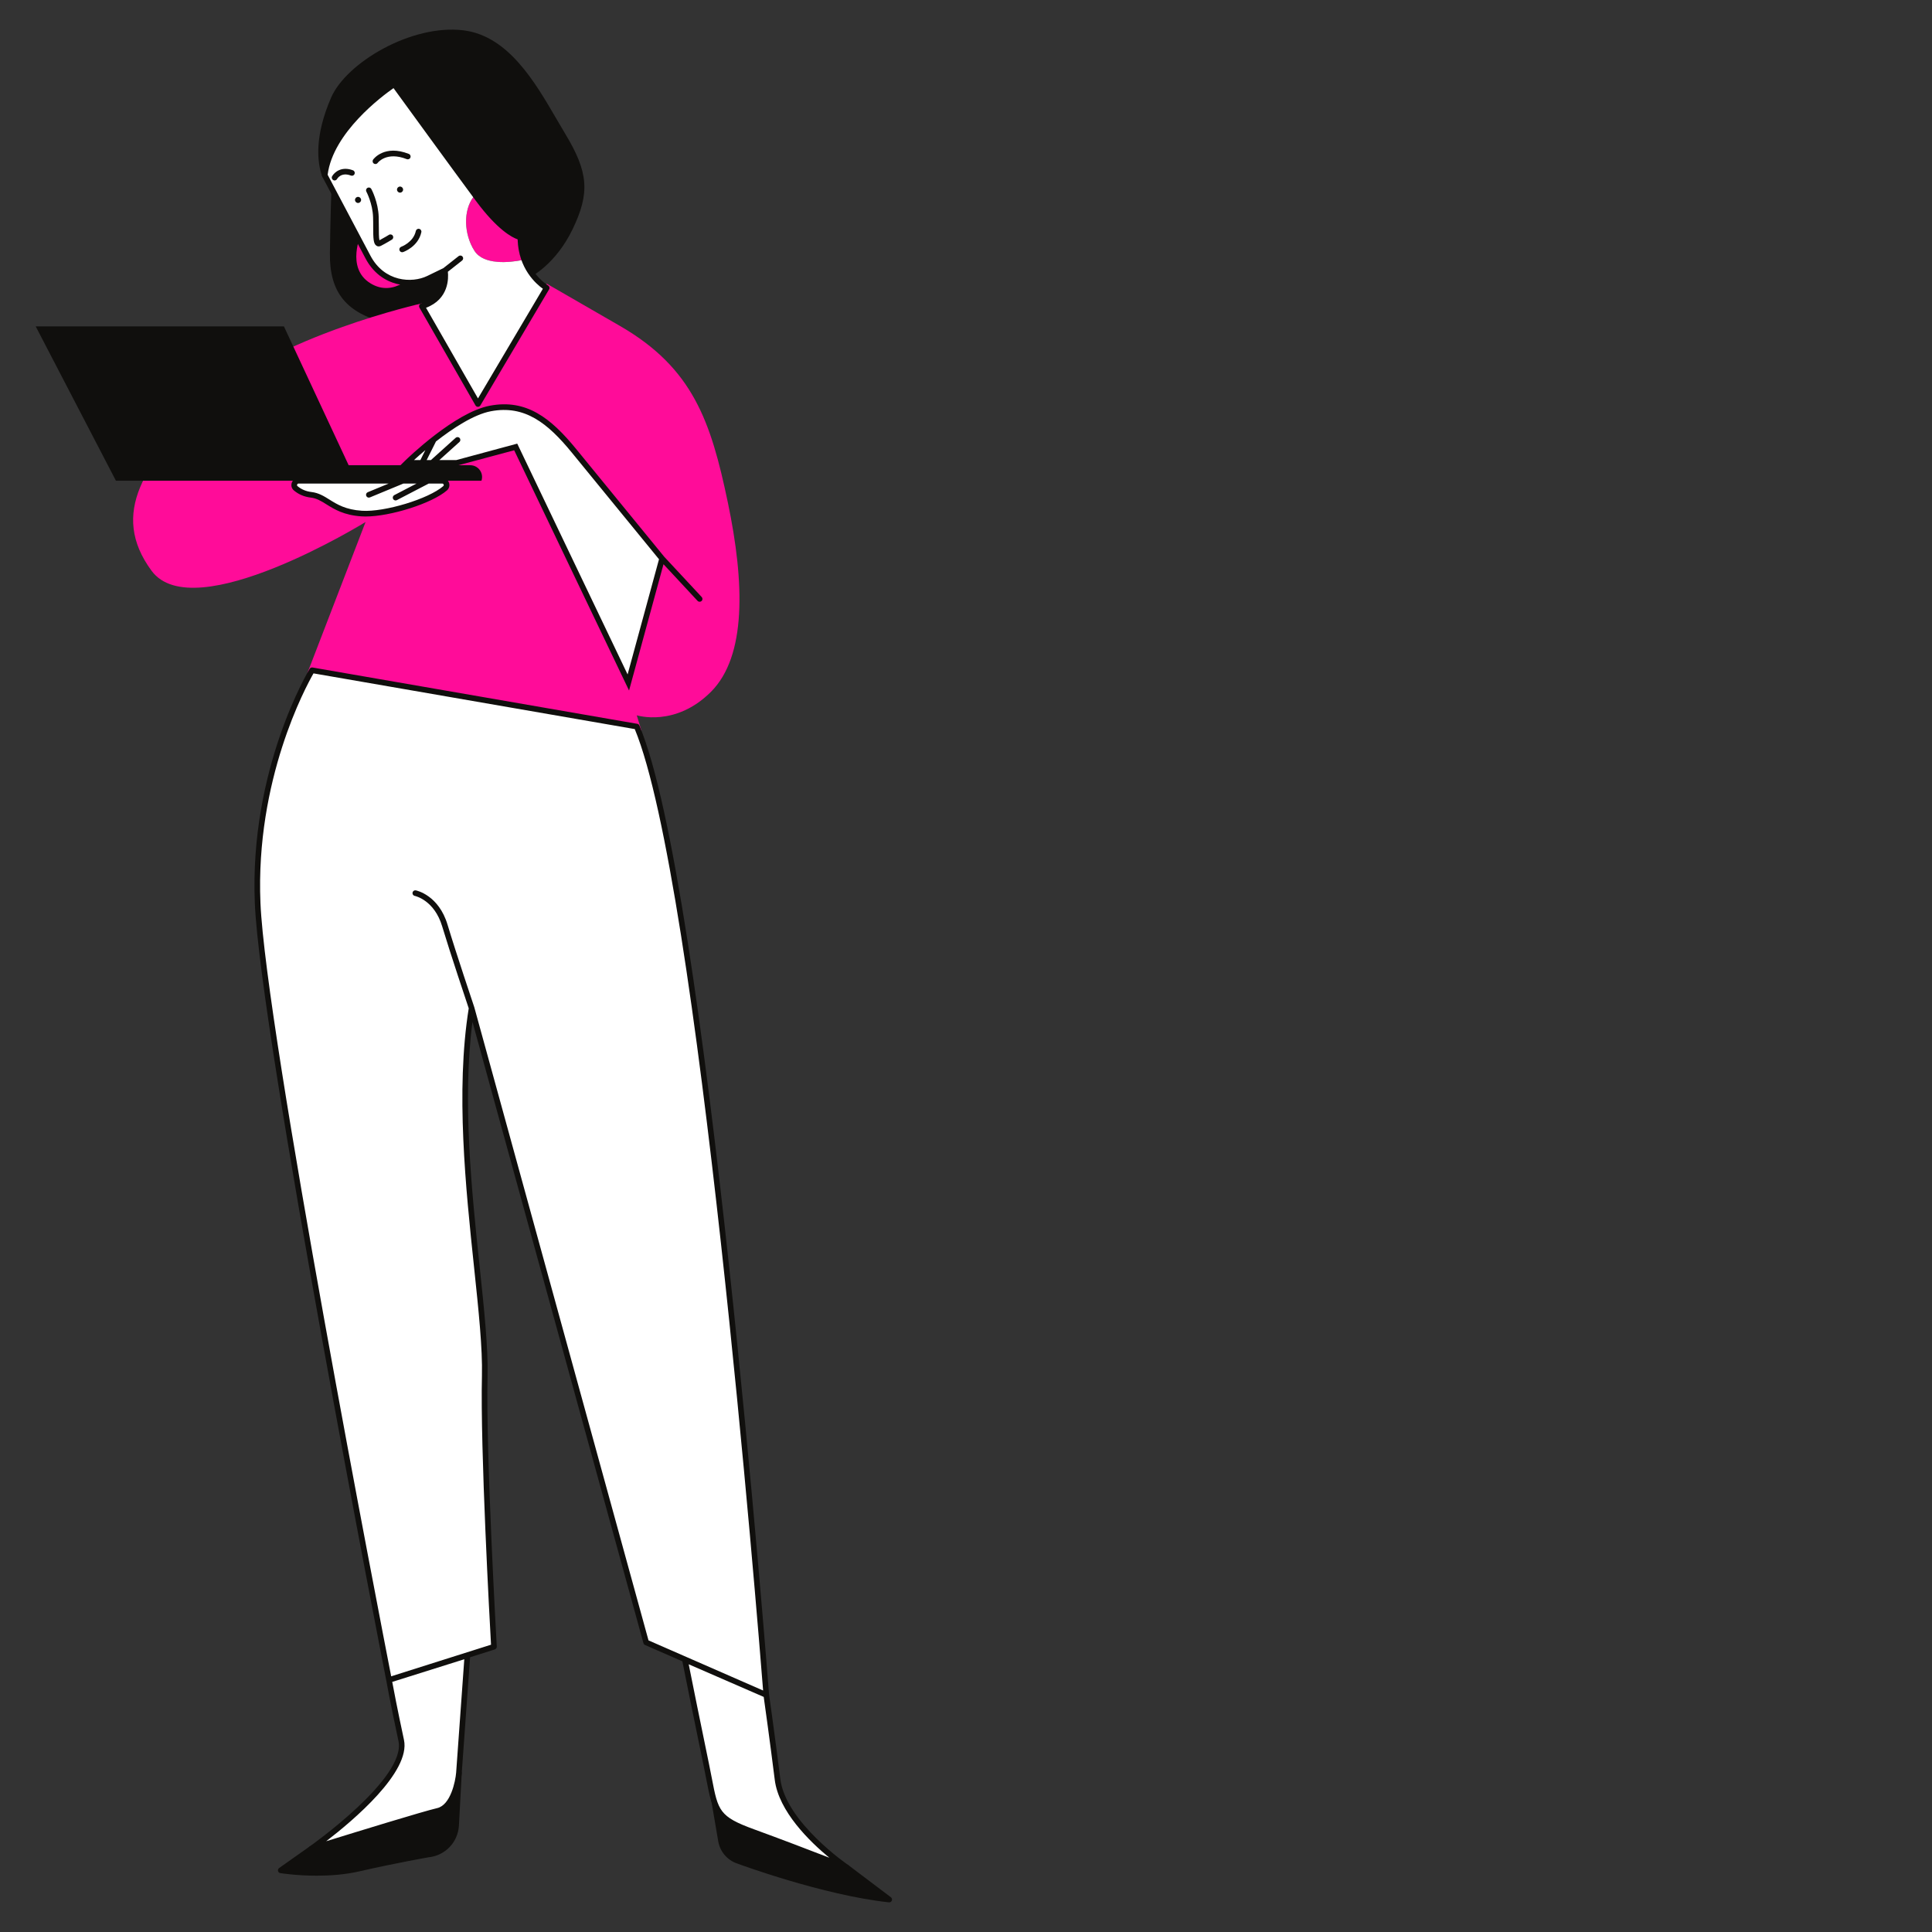 <svg xmlns="http://www.w3.org/2000/svg" xmlns:xlink="http://www.w3.org/1999/xlink" width="5000" zoomAndPan="magnify" viewBox="0 0 3750 3750" height="5000" preserveAspectRatio="xMidYMid meet" version="1.0"><rect x="0" y="0" width="3750" height="3750" fill="#333333" stroke="none"/><defs><clipPath id="id1"><path d="M 539 57.484 L 1731.449 57.484 L 1731.449 3692.43 L 539 3692.43 Z M 539 57.484 " clip-rule="nonzero"/></clipPath></defs><g clip-path="url(#id1)"><path fill="#100f0d" d="M 1080.008 230.672 C 1038.273 158.906 986.309 69.613 899.652 58.867 C 798.852 46.422 672.012 121.633 642.609 189.629 C 610.477 263.949 615.363 313.496 625.133 342.008 C 626.109 344.852 629.215 346.375 632.09 345.398 C 633.496 344.91 634.59 343.902 635.223 342.641 L 699.891 374.453 L 649.164 368.504 C 647.695 368.332 646.145 368.793 644.965 369.77 C 643.816 370.777 643.125 372.211 643.07 373.734 C 643.039 374.223 641.23 423.742 640.34 491.336 C 639.332 567.844 672.445 608.395 751.109 626.961 C 759.129 628.855 767.438 629.719 775.887 629.719 C 854.469 629.719 945.582 555.57 949.836 552.094 C 951.902 550.367 952.422 547.41 951.07 545.082 L 911.781 478.664 L 1019.852 531.832 C 1019.133 533.297 1018.988 535.023 1019.766 536.574 C 1020.711 538.527 1022.637 539.676 1024.68 539.676 C 1025.484 539.676 1026.289 539.504 1027.035 539.133 C 1029.133 538.125 1078.34 513.84 1111.566 444.605 C 1145.398 374.109 1142.207 334.246 1096.766 259.094 C 1091.332 250.098 1085.758 240.559 1080.008 230.672 Z M 888.297 3436.246 L 601.422 3583.766 C 601.164 3583.883 600.961 3584.027 600.762 3584.168 L 541.781 3625.844 C 539.973 3627.137 539.109 3629.375 539.625 3631.531 C 540.113 3633.715 541.867 3635.355 544.082 3635.699 C 546.094 3636.016 575.898 3640.699 614.93 3640.699 C 640.426 3640.699 669.855 3638.688 698.023 3632.191 C 768.098 3616.043 831.82 3605.035 832.105 3604.949 C 864.383 3601.527 889.074 3575.52 890.797 3543.102 L 896.258 3441.391 C 896.344 3439.438 895.398 3437.57 893.758 3436.508 C 892.121 3435.441 890.023 3435.328 888.297 3436.246 Z M 1731.047 3688.984 C 1730.215 3691.082 1728.203 3692.43 1725.961 3692.43 C 1725.789 3692.43 1725.586 3692.43 1725.387 3692.402 C 1597.77 3678.836 1432.387 3617.652 1430.719 3617.02 C 1411.605 3610.496 1397.496 3593.941 1394.074 3573.852 L 1379.961 3491.195 C 1379.617 3489.156 1380.449 3487.086 1382.117 3485.852 C 1383.812 3484.617 1386.027 3484.473 1387.867 3485.422 L 1646.516 3620.207 C 1646.805 3620.352 1647.062 3620.496 1647.293 3620.668 L 1729.266 3682.602 C 1731.219 3684.098 1731.969 3686.711 1731.047 3688.984 " fill-opacity="1" fill-rule="nonzero"/></g><path fill="#ff0c99" d="M 1012.895 504.961 C 1008.496 492.859 1005.566 478.75 1005.566 462.254 C 1005.566 462.254 975.5 458.633 923.594 388.508 C 922.098 386.496 920.547 384.398 918.965 382.242 C 898.961 408.512 900.195 454.266 920.863 486.855 C 938.914 515.336 989.758 509.387 1012.895 504.961 Z M 718.66 549.68 C 766.918 579.742 807.016 527.836 807.016 527.836 L 701.359 453.172 C 701.359 453.172 670.402 519.645 718.66 549.68 Z M 1379.875 1342.891 C 1310.664 1412.094 1235.965 1388.414 1235.965 1388.414 L 1245.102 1418.477 L 596.621 1306.477 L 709.551 1013.219 C 709.551 1013.219 376.227 1219.051 294.254 1107.945 C 212.281 996.836 279.68 896.652 407.184 774.625 C 534.684 652.594 818.855 588.852 818.855 588.852 L 928.133 783.734 L 1061.125 550.598 C 1061.125 550.598 1061.125 550.598 1203.195 632.562 C 1345.27 714.527 1379.875 818.336 1412.672 974.965 C 1445.438 1131.625 1449.086 1273.684 1379.875 1342.891 " fill-opacity="1" fill-rule="nonzero"/><path fill="#ffffff" d="M 920.863 486.855 C 938.914 515.336 989.758 509.387 1012.895 504.961 C 1008.496 492.859 1005.566 478.75 1005.566 462.254 C 1005.566 462.254 975.5 458.633 923.594 388.508 C 922.098 386.496 920.547 384.398 918.965 382.242 C 898.961 408.512 900.195 454.266 920.863 486.855 Z M 714.121 498.695 C 685.867 444.953 630.309 340.227 630.309 340.227 C 641.258 243.719 765.109 163.562 765.109 163.562 C 765.109 163.562 876.227 316.574 928.133 386.668 C 980.043 456.793 1010.105 460.441 1010.105 460.441 C 1010.105 529.648 1061.125 558.789 1061.125 558.789 L 927.676 785.574 L 818.855 594.312 C 874.414 577.93 863.465 525.105 863.465 525.105 C 863.465 525.105 863.465 525.105 831.59 540.57 C 799.715 556.059 742.344 552.41 714.121 498.695 Z M 603.895 3588.625 C 603.895 3588.625 814.285 3523.039 849.812 3514.879 C 885.336 3506.66 890.797 3441.105 890.797 3441.105 L 907.211 3212.969 L 755.078 3260.766 C 755.078 3260.766 762.379 3301.746 778.762 3378.25 C 795.172 3454.754 603.895 3588.625 603.895 3588.625 Z M 1509.215 3453.836 C 1498.293 3366.41 1487.344 3289.906 1487.344 3289.906 C 1487.344 3289.906 1367.113 1719.922 1235.965 1410.285 L 605.734 1300.988 C 605.734 1300.988 489.156 1490.438 500.078 1752.688 C 511 2014.965 755.078 3260.766 755.078 3260.766 L 958.773 3196.273 C 958.773 3196.273 937.246 2823.664 940.895 2670.656 C 944.516 2517.676 875.305 2204.387 915.371 1956.68 L 1254.188 3187.938 L 1324.66 3218.746 C 1330.41 3243.32 1354.785 3348.016 1370.766 3424.695 C 1388.988 3512.121 1381.688 3526.691 1461.848 3555.832 C 1541.98 3584.973 1643.988 3625.039 1643.988 3625.039 C 1643.988 3625.039 1520.137 3541.262 1509.215 3453.836 Z M 603.895 960.395 C 634.879 964.047 645.801 993.188 702.277 996.836 C 749.273 999.883 835.441 972.609 864.012 947.605 C 869.758 942.605 865.992 933.094 858.375 933.094 L 579.52 933.094 C 571.816 933.094 568.051 942.719 573.914 947.691 C 580.527 953.324 590.27 958.816 603.895 960.395 Z M 1113.922 874.809 C 1163.102 934.902 1285.168 1084.262 1285.168 1084.262 L 1219.582 1324.668 L 1000.996 867.508 L 886.227 898.492 L 789.711 898.492 C 789.711 898.492 884.418 805.605 951.816 792.844 C 1019.219 780.082 1064.746 814.715 1113.922 874.809 " fill-opacity="1" fill-rule="nonzero"/><path fill="#100f0d" d="M 694.977 393.969 C 698.254 393.969 700.898 391.324 700.898 388.047 C 700.898 384.773 698.254 382.129 694.977 382.129 C 691.699 382.129 689.055 384.773 689.055 388.047 C 689.055 391.324 691.699 393.969 694.977 393.969 Z M 776.492 373.938 C 779.766 373.938 782.41 371.293 782.41 368.016 C 782.41 364.742 779.766 362.098 776.492 362.098 C 773.215 362.098 770.57 364.742 770.57 368.016 C 770.57 371.293 773.215 373.938 776.492 373.938 Z M 934.516 933.094 L 225.016 933.094 L 69.289 633.484 L 551.066 633.484 L 676.754 903.031 L 912.844 903.031 C 928.422 903.031 939.43 918.293 934.516 933.094 " fill-opacity="1" fill-rule="nonzero"/><path fill="#100f0d" d="M 763.816 171.066 C 782.211 196.383 877.262 327.148 923.738 389.918 C 965.414 446.188 993.926 460.844 1004.703 464.609 C 1006.312 521.656 1040.918 551.402 1053.738 560.516 L 927.762 773.328 L 826.902 597.387 C 871.57 580.547 870.621 539.504 869.301 527.465 L 896.922 505.707 C 899.277 503.84 899.68 500.418 897.812 498.035 C 895.941 495.676 892.523 495.273 890.137 497.145 L 860.562 520.449 L 829.203 535.684 C 799.57 550.051 745.824 547.293 718.949 496.137 C 692.707 446.219 642.867 352.211 635.941 339.191 C 646.402 257.082 742.258 186.066 763.816 171.066 Z M 709.262 501.223 C 739.527 558.848 800.434 561.809 833.977 545.512 L 858.922 533.383 C 859.555 547.352 856.164 577.613 817.305 589.082 C 815.695 589.539 814.402 590.719 813.77 592.27 C 813.137 593.824 813.281 595.574 814.113 597.043 L 922.934 786.895 C 923.91 788.59 925.691 789.652 927.645 789.652 C 927.645 789.652 927.676 789.652 927.676 789.652 C 929.629 789.652 931.41 788.648 932.387 786.98 L 1065.809 561.578 C 1066.559 560.34 1066.758 558.816 1066.383 557.41 C 1066.012 556 1065.09 554.793 1063.824 554.047 C 1063.336 553.762 1015.566 525.738 1015.566 460.441 C 1015.566 457.742 1013.527 455.441 1010.855 455.039 C 1010.566 454.98 981.711 449.84 932.531 383.422 C 881.227 314.129 770.656 161.898 769.535 160.344 C 767.84 157.988 764.562 157.414 762.148 158.992 C 757.004 162.301 635.969 241.648 624.902 339.621 C 624.762 340.715 624.961 341.836 625.48 342.785 C 625.48 342.785 681.039 447.512 709.262 501.223 Z M 1463.715 3550.719 C 1396.027 3526.086 1393.844 3514.762 1381.742 3451.969 C 1380.105 3443.461 1378.293 3434.035 1376.109 3423.602 C 1361.25 3352.215 1342.828 3260.676 1336.762 3230.359 L 1482.371 3293.699 C 1484.496 3308.758 1494.184 3377.82 1503.781 3454.527 C 1511.457 3515.941 1571.586 3574.398 1609.699 3605.84 C 1572.648 3591.5 1513.672 3568.879 1463.715 3550.719 Z M 920.66 1955.242 C 920.633 1955.184 920.605 1955.156 920.574 1955.098 C 920.574 1955.043 920.574 1954.984 920.574 1954.957 C 920.203 1953.891 884.879 1848.762 868.695 1794.848 C 851.566 1737.715 808.969 1728.574 807.16 1728.23 C 804.227 1727.625 801.352 1729.523 800.75 1732.484 C 800.145 1735.441 802.043 1738.316 805.004 1738.922 C 806.555 1739.266 843.059 1747.398 858.234 1797.98 C 873.582 1849.078 905.945 1945.73 909.797 1957.195 C 884.102 2117.793 904.02 2306.898 920.059 2458.93 C 928.996 2543.656 936.699 2616.797 935.434 2670.539 C 932.043 2813.203 950.727 3150.547 953.082 3192.363 L 759.273 3253.723 C 740.906 3159.516 515.941 2002.031 505.539 1752.484 C 495.562 1513.199 593.691 1332.859 608.52 1307.023 L 1232.082 1415.141 C 1355.789 1714.348 1471.102 3152.73 1481.191 3281.285 L 1258.754 3183.973 Z M 885.367 3440.645 C 883.93 3457.773 874.531 3503.555 848.574 3509.531 C 821.156 3515.855 693.023 3555.285 633.066 3573.852 C 685.609 3533.5 797.414 3439.234 784.105 3377.102 C 771.059 3316.117 763.699 3277.375 761.344 3264.559 L 901.176 3220.586 Z M 1647.062 3620.523 C 1645.855 3619.719 1525.137 3537.152 1514.617 3453.176 C 1503.871 3367.102 1492.977 3290.684 1492.773 3289.246 C 1491.023 3266.426 1370.707 1714.348 1240.992 1408.156 C 1240.273 1406.434 1238.723 1405.227 1236.91 1404.91 L 606.652 1295.613 C 604.441 1295.27 602.227 1296.215 601.078 1298.141 C 599.898 1300.039 483.75 1491.992 494.617 1752.918 C 505.453 2012.492 747.059 3248.203 749.73 3261.77 C 749.848 3262.574 757.289 3304.047 773.445 3379.402 C 788.879 3451.508 602.656 3582.82 600.762 3584.168 C 598.547 3585.691 597.801 3588.625 599.008 3591.039 C 599.926 3592.934 601.883 3594.086 603.895 3594.086 C 604.441 3594.086 604.984 3594 605.531 3593.855 C 607.629 3593.164 816.125 3528.242 851.047 3520.195 C 889.992 3511.199 896 3444.41 896.23 3441.477 L 912.414 3216.707 L 960.441 3201.504 C 962.824 3200.727 964.379 3198.457 964.262 3195.957 C 964.035 3192.25 942.766 2821.824 946.355 2670.801 C 947.648 2616.367 939.891 2542.879 930.922 2457.781 C 915.773 2314.055 897.094 2137.047 917.039 1983.293 L 1248.926 3189.375 C 1249.355 3190.957 1250.477 3192.277 1252 3192.938 L 1324.461 3224.609 C 1327.824 3241.449 1348.805 3346.121 1365.418 3425.816 C 1367.602 3436.219 1369.383 3445.559 1371.023 3454.035 C 1383.211 3517.234 1386.457 3534.25 1459.98 3560.977 C 1539.137 3589.773 1640.969 3629.723 1642.004 3630.152 C 1642.664 3630.383 1643.328 3630.496 1643.988 3630.496 C 1645.973 3630.496 1647.867 3629.434 1648.844 3627.594 C 1650.137 3625.125 1649.363 3622.078 1647.062 3620.523 Z M 688.25 337.641 C 687.16 340.457 683.996 341.863 681.18 340.801 C 662.152 333.473 654.539 346.836 654.223 347.41 C 653.242 349.223 651.348 350.254 649.449 350.254 C 648.531 350.254 647.641 350.027 646.805 349.566 C 644.16 348.129 643.184 344.797 644.648 342.152 C 648.902 334.422 662.844 322.035 685.117 330.57 C 687.938 331.66 689.316 334.824 688.25 337.641 Z M 725.473 317.348 C 723.031 315.566 722.484 312.148 724.266 309.703 C 725.129 308.496 746.398 280.074 793.535 298.727 C 796.352 299.848 797.703 303.008 796.609 305.824 C 795.488 308.641 792.297 309.992 789.512 308.898 C 750.191 293.352 733.262 315.883 733.09 316.113 C 732.027 317.609 730.359 318.383 728.664 318.383 C 727.57 318.383 726.449 318.039 725.473 317.348 Z M 807.129 448.371 C 807.762 445.41 810.637 443.516 813.625 444.176 C 816.559 444.809 818.453 447.711 817.82 450.672 C 811.785 478.863 783.562 488.867 782.383 489.297 C 781.777 489.5 781.176 489.586 780.602 489.586 C 778.328 489.586 776.23 488.176 775.426 485.906 C 774.449 483.062 775.945 479.957 778.789 478.949 C 779.02 478.863 802.387 470.445 807.129 448.371 Z M 724.121 421.473 C 723.262 394.918 711.246 372.184 711.102 371.953 C 709.695 369.309 710.699 366.004 713.344 364.566 C 715.988 363.133 719.32 364.137 720.73 366.781 C 721.277 367.785 734.125 391.93 735.043 421.098 C 735.273 427.766 735.273 434.406 735.305 440.582 C 735.305 449.551 735.332 461.391 736.48 466.363 C 744.93 461.938 754.848 455.844 754.961 455.785 C 757.52 454.207 760.91 455.012 762.492 457.598 C 764.047 460.156 763.27 463.52 760.684 465.098 C 760.195 465.414 748.523 472.57 739.328 477.168 C 737.719 477.973 736.281 478.262 735.043 478.262 C 733.148 478.262 731.711 477.602 730.848 477.055 C 724.695 473.289 724.41 463.145 724.352 440.582 C 724.352 434.52 724.352 428.023 724.121 421.473 Z M 576.703 940.566 C 576.875 940.105 577.594 938.555 579.52 938.555 L 754.473 938.555 L 713.832 955.367 C 711.043 956.516 709.723 959.707 710.871 962.492 C 711.762 964.59 713.773 965.883 715.93 965.883 C 716.621 965.883 717.34 965.742 718.027 965.453 L 783.043 938.555 L 808.539 938.555 L 765.309 961.027 C 762.637 962.406 761.602 965.711 762.98 968.387 C 763.957 970.254 765.883 971.344 767.84 971.344 C 768.703 971.344 769.562 971.145 770.367 970.715 L 832.223 938.555 L 858.375 938.555 C 860.273 938.555 860.965 940.047 861.137 940.508 C 861.395 941.168 861.625 942.434 860.418 943.496 C 832.105 968.27 746.656 994.223 702.621 991.375 C 670.863 989.336 654.25 978.934 639.562 969.766 C 628.754 963.012 618.582 956.629 604.555 954.992 C 594.062 953.758 584.953 949.906 577.422 943.527 C 576.215 942.492 576.445 941.227 576.703 940.566 Z M 603.262 965.828 C 614.844 967.207 623.609 972.668 633.758 979.02 C 648.762 988.387 667.414 1000.055 701.906 1002.297 C 704.348 1002.441 706.906 1002.527 709.551 1002.527 C 757.867 1002.527 838.719 977.008 867.633 951.746 C 871.941 947.953 873.41 942.059 871.367 936.656 C 869.301 931.168 864.211 927.633 858.375 927.633 L 840.816 927.633 C 839.379 925.133 836.215 924.156 833.629 925.504 L 829.547 927.633 L 800.633 927.633 C 800.633 926.941 800.488 926.223 800.203 925.535 C 799.055 922.746 795.863 921.426 793.074 922.574 L 780.887 927.633 L 579.52 927.633 C 573.598 927.633 568.484 931.227 566.441 936.801 C 564.43 942.23 565.984 948.152 570.352 951.859 C 579.547 959.648 590.613 964.363 603.262 965.828 Z M 1109.699 878.258 C 1155.398 934.098 1263.93 1066.934 1279.133 1085.527 L 1218.172 1309.062 L 1003.957 861.07 L 885.508 893.031 L 852.715 893.031 L 891.719 857.91 C 893.961 855.898 894.133 852.449 892.121 850.207 C 890.109 847.938 886.66 847.766 884.418 849.805 L 836.391 893.031 L 828.141 893.031 L 846.219 856.875 C 878.266 831.816 919.281 804.543 952.824 798.219 C 1018.586 785.773 1063.051 821.238 1109.699 878.258 Z M 803.508 893.031 C 809.027 887.973 816.645 881.188 825.641 873.602 L 815.926 893.031 Z M 950.812 787.469 C 882.551 800.375 789.797 890.73 785.859 894.582 L 776.316 903.949 L 810.465 903.949 L 809.398 906.051 C 808.051 908.75 809.141 912.027 811.844 913.379 C 812.621 913.781 813.453 913.953 814.285 913.953 C 816.297 913.953 818.223 912.859 819.172 910.934 L 822.68 903.949 L 828.141 903.949 C 828.312 904.93 828.629 905.906 829.375 906.68 C 830.441 907.887 831.934 908.492 833.43 908.492 C 834.723 908.492 836.016 908.031 837.078 907.082 L 840.559 903.949 L 886.258 903.949 L 998.035 873.977 L 1220.988 1340.273 L 1287.844 1095.156 L 1354.008 1166.312 C 1355.102 1167.465 1356.566 1168.039 1358.004 1168.039 C 1359.355 1168.039 1360.676 1167.551 1361.738 1166.574 C 1363.953 1164.531 1364.066 1161.055 1362.027 1158.871 L 1289.25 1080.641 C 1286.32 1077.051 1166.754 930.707 1118.176 871.332 C 1069.027 811.293 1021.746 774.078 950.812 787.469 " fill-opacity="1" fill-rule="nonzero"/></svg>
